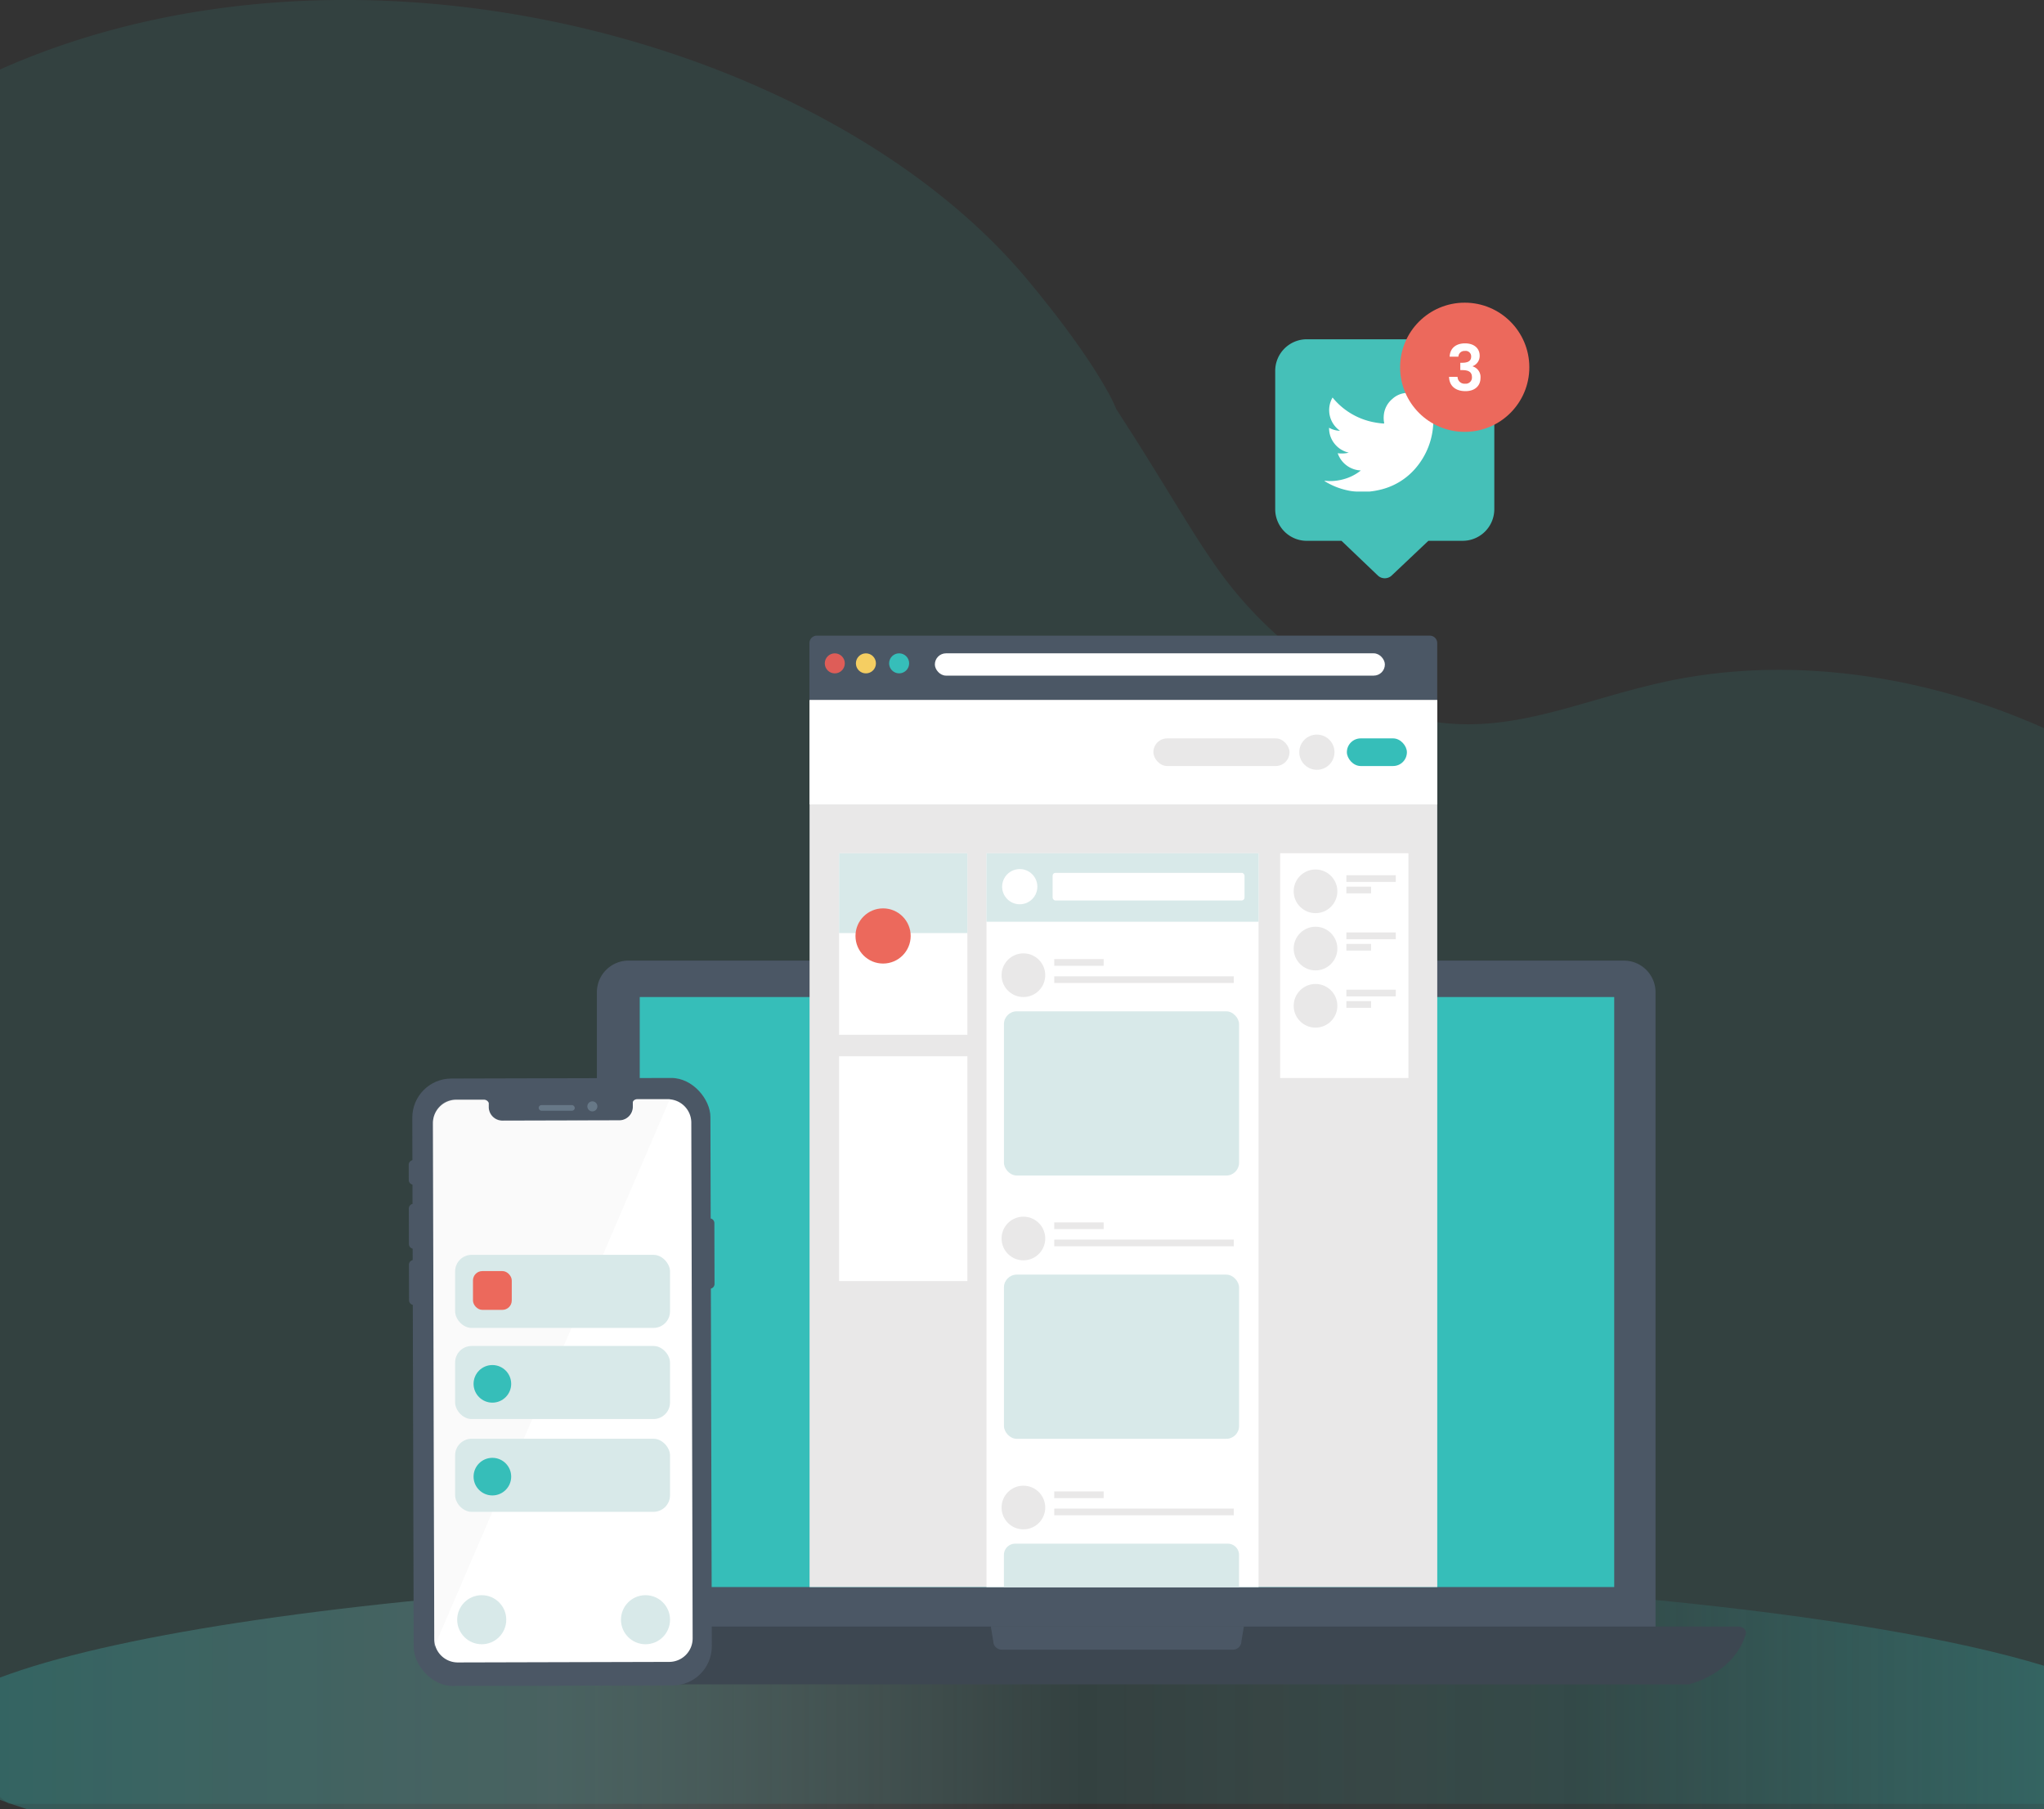 <svg xmlns="http://www.w3.org/2000/svg" xmlns:xlink="http://www.w3.org/1999/xlink" viewBox="0 0 748.85 663.01"><rect x="0" y="0" width="748.85" height="663.01" fill="#333333" stroke="none"/><defs><style>.cls-1,.cls-5{fill:#36beb9;}.cls-1{opacity:0.1;}.cls-2{opacity:0.7;fill:url(#linear-gradient);}.cls-3{fill:#4b5765;}.cls-4{fill:#3d4751;}.cls-14,.cls-6{fill:#e9e8e8;}.cls-7{fill:#de5d58;}.cls-8{fill:#f5ce62;}.cls-9{fill:#fff;}.cls-10{fill:#d8e9e9;}.cls-11{fill:#ec695c;}.cls-12{fill:none;}.cls-13{fill:#677887;}.cls-14{opacity:0.2;}.cls-15{fill:#45c0b8;}</style><linearGradient id="linear-gradient" y1="619.57" x2="748.85" y2="619.57" gradientUnits="userSpaceOnUse"><stop offset="0" stop-color="#36beb9" stop-opacity="0.4"/><stop offset="0.27" stop-color="#96d6d3" stop-opacity="0.32"/><stop offset="0.53" stop-color="#fff" stop-opacity="0"/><stop offset="0.77" stop-color="#36beb9" stop-opacity="0.1"/><stop offset="1" stop-color="#36beb9" stop-opacity="0.4"/></linearGradient></defs><title>intro_2</title><g id="Layer_2" data-name="Layer 2"><g id="Layer_1-2" data-name="Layer 1"><path class="cls-1" d="M748.85,266.82V661H3.1c-1-.84-2.07-1.69-3.1-2.54v-633c130.48-58,303.28-10.37,376.1,76.66,16.55,19.79,25.13,33.19,29.32,40.66a59.08,59.08,0,0,1,3.56,7.15c3,4.68,5.83,9.07,8.42,13.18,11.48,18.23,19,31.27,26.57,42.25a146.51,146.51,0,0,0,21.86,25.56c.78.74,1.58,1.47,2.4,2.2,1.57,1.4,3.16,2.83,4.81,4.28,3.1,2.72,6.37,5.49,9.89,8.17a107.73,107.73,0,0,0,13.63,8.94,92.15,92.15,0,0,0,11.57,5.36,83,83,0,0,0,18.42,4.77h0c15.47,2.13,29.84-.46,44.47-4.32,13.69-3.61,27.62-8.32,42.88-11.3C658.85,240.26,707.25,248.18,748.85,266.82Z"/><path class="cls-2" d="M748.85,610.39V663H10.07Q4.69,661.3,0,659.54V614.71c40-15.07,119.1-27.2,218.68-33.61q7.77-.5,15.7-1c20-1.14,40.82-2.06,62.22-2.72,21-.66,42.7-1.08,64.81-1.23l6.39,0q6.48,0,13,0c25,0,49.4.33,73.12,1l7.15.2c22.55.67,44.42,1.61,65.47,2.81q11.84.67,23.3,1.45c19.78,1.34,38.72,2.9,56.67,4.67C667.27,592.23,716.65,600.57,748.85,610.39Z"/><path class="cls-3" d="M230.26,352H594.94a11.59,11.59,0,0,1,11.59,11.59V596.22a2.2,2.2,0,0,1-2.2,2.2H220.88a2.2,2.2,0,0,1-2.2-2.2V363.54A11.59,11.59,0,0,1,230.26,352Z"/><path class="cls-4" d="M639.58,598.81a19.49,19.49,0,0,1-.68,1.92.34.34,0,0,1-.07.18,21.12,21.12,0,0,1-2.5,4.56,10.84,10.84,0,0,1-.84,1.15l-.61.75c-5.36,6.33-12.76,8.85-15.86,9.75a3.58,3.58,0,0,1-.91.1H203.42c-1.62-.05-11.92-.55-18.94-7.68a19.51,19.51,0,0,1-3.14-4.14,18.77,18.77,0,0,1-2.3-6.89c-.17-1.34,1.15-2.49,2.84-2.49H636.77C638.63,596,640,597.39,639.58,598.81Z"/><path class="cls-3" d="M363,596h92.72c-.3,1.8-.61,3.6-.91,5.4a3.09,3.09,0,0,1-3.09,3.09H367a3.09,3.09,0,0,1-3.1-3.09Z"/><rect class="cls-5" x="234.38" y="365.35" width="357.01" height="216.2"/><rect class="cls-6" x="296.6" y="256.51" width="229.96" height="325.05"/><path class="cls-3" d="M299.32,232.92h224.5a2.73,2.73,0,0,1,2.73,2.73v20.86a0,0,0,0,1,0,0h-230a0,0,0,0,1,0,0V235.65A2.73,2.73,0,0,1,299.32,232.92Z"/><circle class="cls-7" cx="305.84" cy="243.08" r="3.67"/><circle class="cls-8" cx="317.24" cy="243.08" r="3.67"/><circle class="cls-5" cx="329.41" cy="243.07" r="3.67"/><rect class="cls-9" x="342.5" y="239.4" width="164.87" height="8.17" rx="4.08" ry="4.08"/><rect class="cls-9" x="307.41" y="312.65" width="47" height="66.53"/><rect class="cls-9" x="296.59" y="256.51" width="229.96" height="38.25"/><rect class="cls-10" x="307.41" y="312.65" width="47" height="29.26"/><circle class="cls-11" cx="323.53" cy="342.97" r="10.11"/><rect class="cls-5" x="493.45" y="270.57" width="21.99" height="10.13" rx="5.06" ry="5.06"/><circle class="cls-6" cx="482.46" cy="275.63" r="6.45"/><rect class="cls-6" x="422.56" y="270.57" width="49.87" height="10.13" rx="5.06" ry="5.06"/><rect class="cls-9" x="361.41" y="312.65" width="99.68" height="268.9"/><rect class="cls-9" x="469" y="312.65" width="47" height="82.37"/><circle class="cls-6" cx="481.96" cy="326.61" r="8"/><rect class="cls-6" x="493.26" y="320.71" width="18.1" height="2.45"/><rect class="cls-6" x="493.26" y="324.91" width="9.05" height="2.45"/><circle class="cls-6" cx="481.96" cy="347.59" r="8"/><rect class="cls-6" x="493.26" y="341.69" width="18.1" height="2.45"/><rect class="cls-6" x="493.26" y="345.88" width="9.05" height="2.45"/><circle class="cls-6" cx="481.96" cy="368.56" r="8"/><rect class="cls-6" x="493.26" y="362.66" width="18.1" height="2.45"/><rect class="cls-6" x="493.26" y="366.85" width="9.05" height="2.45"/><rect class="cls-9" x="307.41" y="387.06" width="47" height="82.37"/><rect class="cls-10" x="361.41" y="312.65" width="99.68" height="25.11"/><circle class="cls-9" cx="373.6" cy="324.91" r="6.45"/><rect class="cls-9" x="385.64" y="319.84" width="70.31" height="10.13" rx="1.05" ry="1.05"/><circle class="cls-6" cx="374.94" cy="357.35" r="8"/><rect class="cls-6" x="386.24" y="351.45" width="18.1" height="2.45"/><rect class="cls-6" x="386.24" y="357.75" width="65.78" height="2.45"/><rect class="cls-10" x="367.81" y="370.59" width="86.14" height="60.16" rx="4.68" ry="4.68"/><circle class="cls-6" cx="374.94" cy="453.83" r="8"/><rect class="cls-6" x="386.24" y="447.93" width="18.1" height="2.45"/><rect class="cls-6" x="386.24" y="454.23" width="65.78" height="2.45"/><rect class="cls-10" x="367.81" y="467.07" width="86.14" height="60.16" rx="4.68" ry="4.68"/><circle class="cls-6" cx="374.94" cy="552.41" r="8"/><rect class="cls-6" x="386.24" y="546.51" width="18.1" height="2.45"/><rect class="cls-6" x="386.24" y="552.8" width="65.78" height="2.45"/><path class="cls-10" d="M453.94,569.77v11.79H367.8V569.77a4.13,4.13,0,0,1,4.13-4.11h77.9A4.12,4.12,0,0,1,453.94,569.77Z"/><rect class="cls-3" x="151.29" y="395.12" width="109.22" height="222.59" rx="14.32" ry="14.32" transform="translate(-1.31 0.53) rotate(-0.15)"/><path class="cls-9" d="M253.27,411.35l.49,189a8.61,8.61,0,0,1-8.58,8.63l-77.45.2a8.61,8.61,0,0,1-8.63-8.58l-.49-189a8.6,8.6,0,0,1,8.58-8.62l10.15,0a2,2,0,0,1,1.27.52,2,2,0,0,1,.45.69v1.45a5,5,0,0,0,5.06,5l42.73-.11a5,5,0,0,0,5-5.06v-1.59a1.28,1.28,0,0,1,.19-.44,1.72,1.72,0,0,1,1.37-.64l11.19,0A8.6,8.6,0,0,1,253.27,411.35Z"/><path class="cls-12" d="M176.62,401.79h-.21A.72.72,0,0,1,176.62,401.79Z"/><rect class="cls-13" x="198.4" y="404.41" width="13.23" height="2.07" rx="1.03" ry="1.03" transform="matrix(1, 0, 0, 1, -1.05, 0.53)"/><circle class="cls-13" cx="217.02" cy="405.41" r="1.84"/><path class="cls-3" d="M260,446.46h0a1.74,1.74,0,0,1,1.74,1.74v22.29a1.74,1.74,0,0,1-1.74,1.74h0a0,0,0,0,1,0,0V446.46A0,0,0,0,1,260,446.46Z" transform="translate(-1.19 0.68) rotate(-0.15)"/><path class="cls-3" d="M149.87,461.67h0a1.74,1.74,0,0,1,1.74,1.74v13a1.74,1.74,0,0,1-1.74,1.74h0a0,0,0,0,1,0,0V461.67A0,0,0,0,1,149.87,461.67Z" transform="translate(302.68 939.46) rotate(179.85)"/><path class="cls-3" d="M149.81,441h0a1.74,1.74,0,0,1,1.74,1.74v13a1.74,1.74,0,0,1-1.74,1.74h0a0,0,0,0,1,0,0V441A0,0,0,0,1,149.81,441Z" transform="translate(302.52 898.2) rotate(179.85)"/><path class="cls-3" d="M149.76,425h0a1.74,1.74,0,0,1,1.74,1.74v5.56a1.74,1.74,0,0,1-1.74,1.74h0a0,0,0,0,1,0,0v-9a0,0,0,0,1,0,0Z" transform="translate(302.37 858.73) rotate(179.85)"/><path class="cls-14" d="M245.47,402.61h0L159.1,603.51l-.47-192a8.87,8.87,0,0,1,4.24-7.6l0,0a8.7,8.7,0,0,1,4.12-1.06l10.25,0A1.9,1.9,0,0,1,179,404v1.48a5.11,5.11,0,0,0,5.12,5.11l43.14-.11a5.12,5.12,0,0,0,5.09-5.14v-1.61a1.15,1.15,0,0,1,.19-.45,1.73,1.73,0,0,1,1.38-.65l11.3,0Z"/><circle class="cls-10" cx="236.49" cy="593.52" r="8.99"/><circle class="cls-10" cx="176.49" cy="593.52" r="8.99"/><rect class="cls-10" x="166.74" y="459.82" width="78.73" height="26.78" rx="6.06" ry="6.06"/><rect class="cls-10" x="166.74" y="493.21" width="78.73" height="26.78" rx="6.06" ry="6.06"/><rect class="cls-10" x="166.74" y="527.21" width="78.73" height="26.78" rx="6.06" ry="6.06"/><path class="cls-15" d="M535.87,124.32H478.78a11.59,11.59,0,0,0-11.59,11.59v50.68a11.59,11.59,0,0,0,11.59,11.59h12.7l13.3,12.7a3.7,3.7,0,0,0,5.1,0l13.43-12.71h12.56a11.59,11.59,0,0,0,11.59-11.59V135.91A11.59,11.59,0,0,0,535.87,124.32Z"/><path class="cls-9" d="M516,144a9,9,0,0,1,6.48,2.68.45.45,0,0,0,.32.16h.1a19.89,19.89,0,0,0,4.85-1.79c0-.05.58-.32.68-.37a9.31,9.31,0,0,1-3.95,5,17.62,17.62,0,0,0,5.16-1.36,14.79,14.79,0,0,1-1.31,1.73,19.22,19.22,0,0,1-3.06,2.85.38.38,0,0,0-.16.31v1.58h0a26.81,26.81,0,0,1-6.42,16.7,24.28,24.28,0,0,1-12.38,7.8,29,29,0,0,1-4.64.84h-4.42a17.5,17.5,0,0,1-3.69-.47,26.07,26.07,0,0,1-8.21-3.32l-.16-.16c.68,0,1.31.1,2,.1a18.53,18.53,0,0,0,5.06-.68,17.29,17.29,0,0,0,6.32-3.21,9.32,9.32,0,0,1-8.48-6.32,8.87,8.87,0,0,0,1.63.1,9.56,9.56,0,0,0,2.42-.31,9.19,9.19,0,0,1-5.21-3.27,9,9,0,0,1-2-5.85,8.44,8.44,0,0,0,4,1.11,9.21,9.21,0,0,1-2.74-12.17,2.32,2.32,0,0,1,.37.42A25.77,25.77,0,0,0,503,154.66a32.36,32.36,0,0,0,3.74.53H507c.11,0,.11-.06.11-.22a9.4,9.4,0,0,1-.16-2.42,8.79,8.79,0,0,1,3.16-6.37A8.29,8.29,0,0,1,515,144c.21,0,.58-.05,1-.05Z"/><circle class="cls-11" cx="536.62" cy="134.58" r="23.67"/><path class="cls-9" d="M536.74,125.82c3.5,0,5.36,2,5.36,4.5a4,4,0,0,1-2.56,3.85v.09a4.06,4.06,0,0,1,2.86,4.25c0,2.77-1.95,4.82-5.52,4.82-3.36,0-5.9-1.68-6-5.24H534a2.54,2.54,0,0,0,2.8,2.51,2.25,2.25,0,0,0,2.47-2.37c0-1.92-1.21-2.61-3.64-2.61H535v-2.69h.67c1.91,0,3.31-.53,3.31-2.21a2,2,0,0,0-2.31-2.12,2.2,2.2,0,0,0-2.37,2.1h-3.2C531.23,127.55,533.47,125.82,536.74,125.82Z"/><rect class="cls-11" x="173.28" y="465.77" width="14.21" height="14.21" rx="3.43" ry="3.43"/><circle class="cls-5" cx="180.39" cy="507.09" r="6.89"/><circle class="cls-5" cx="180.39" cy="541.09" r="6.89"/></g></g></svg>